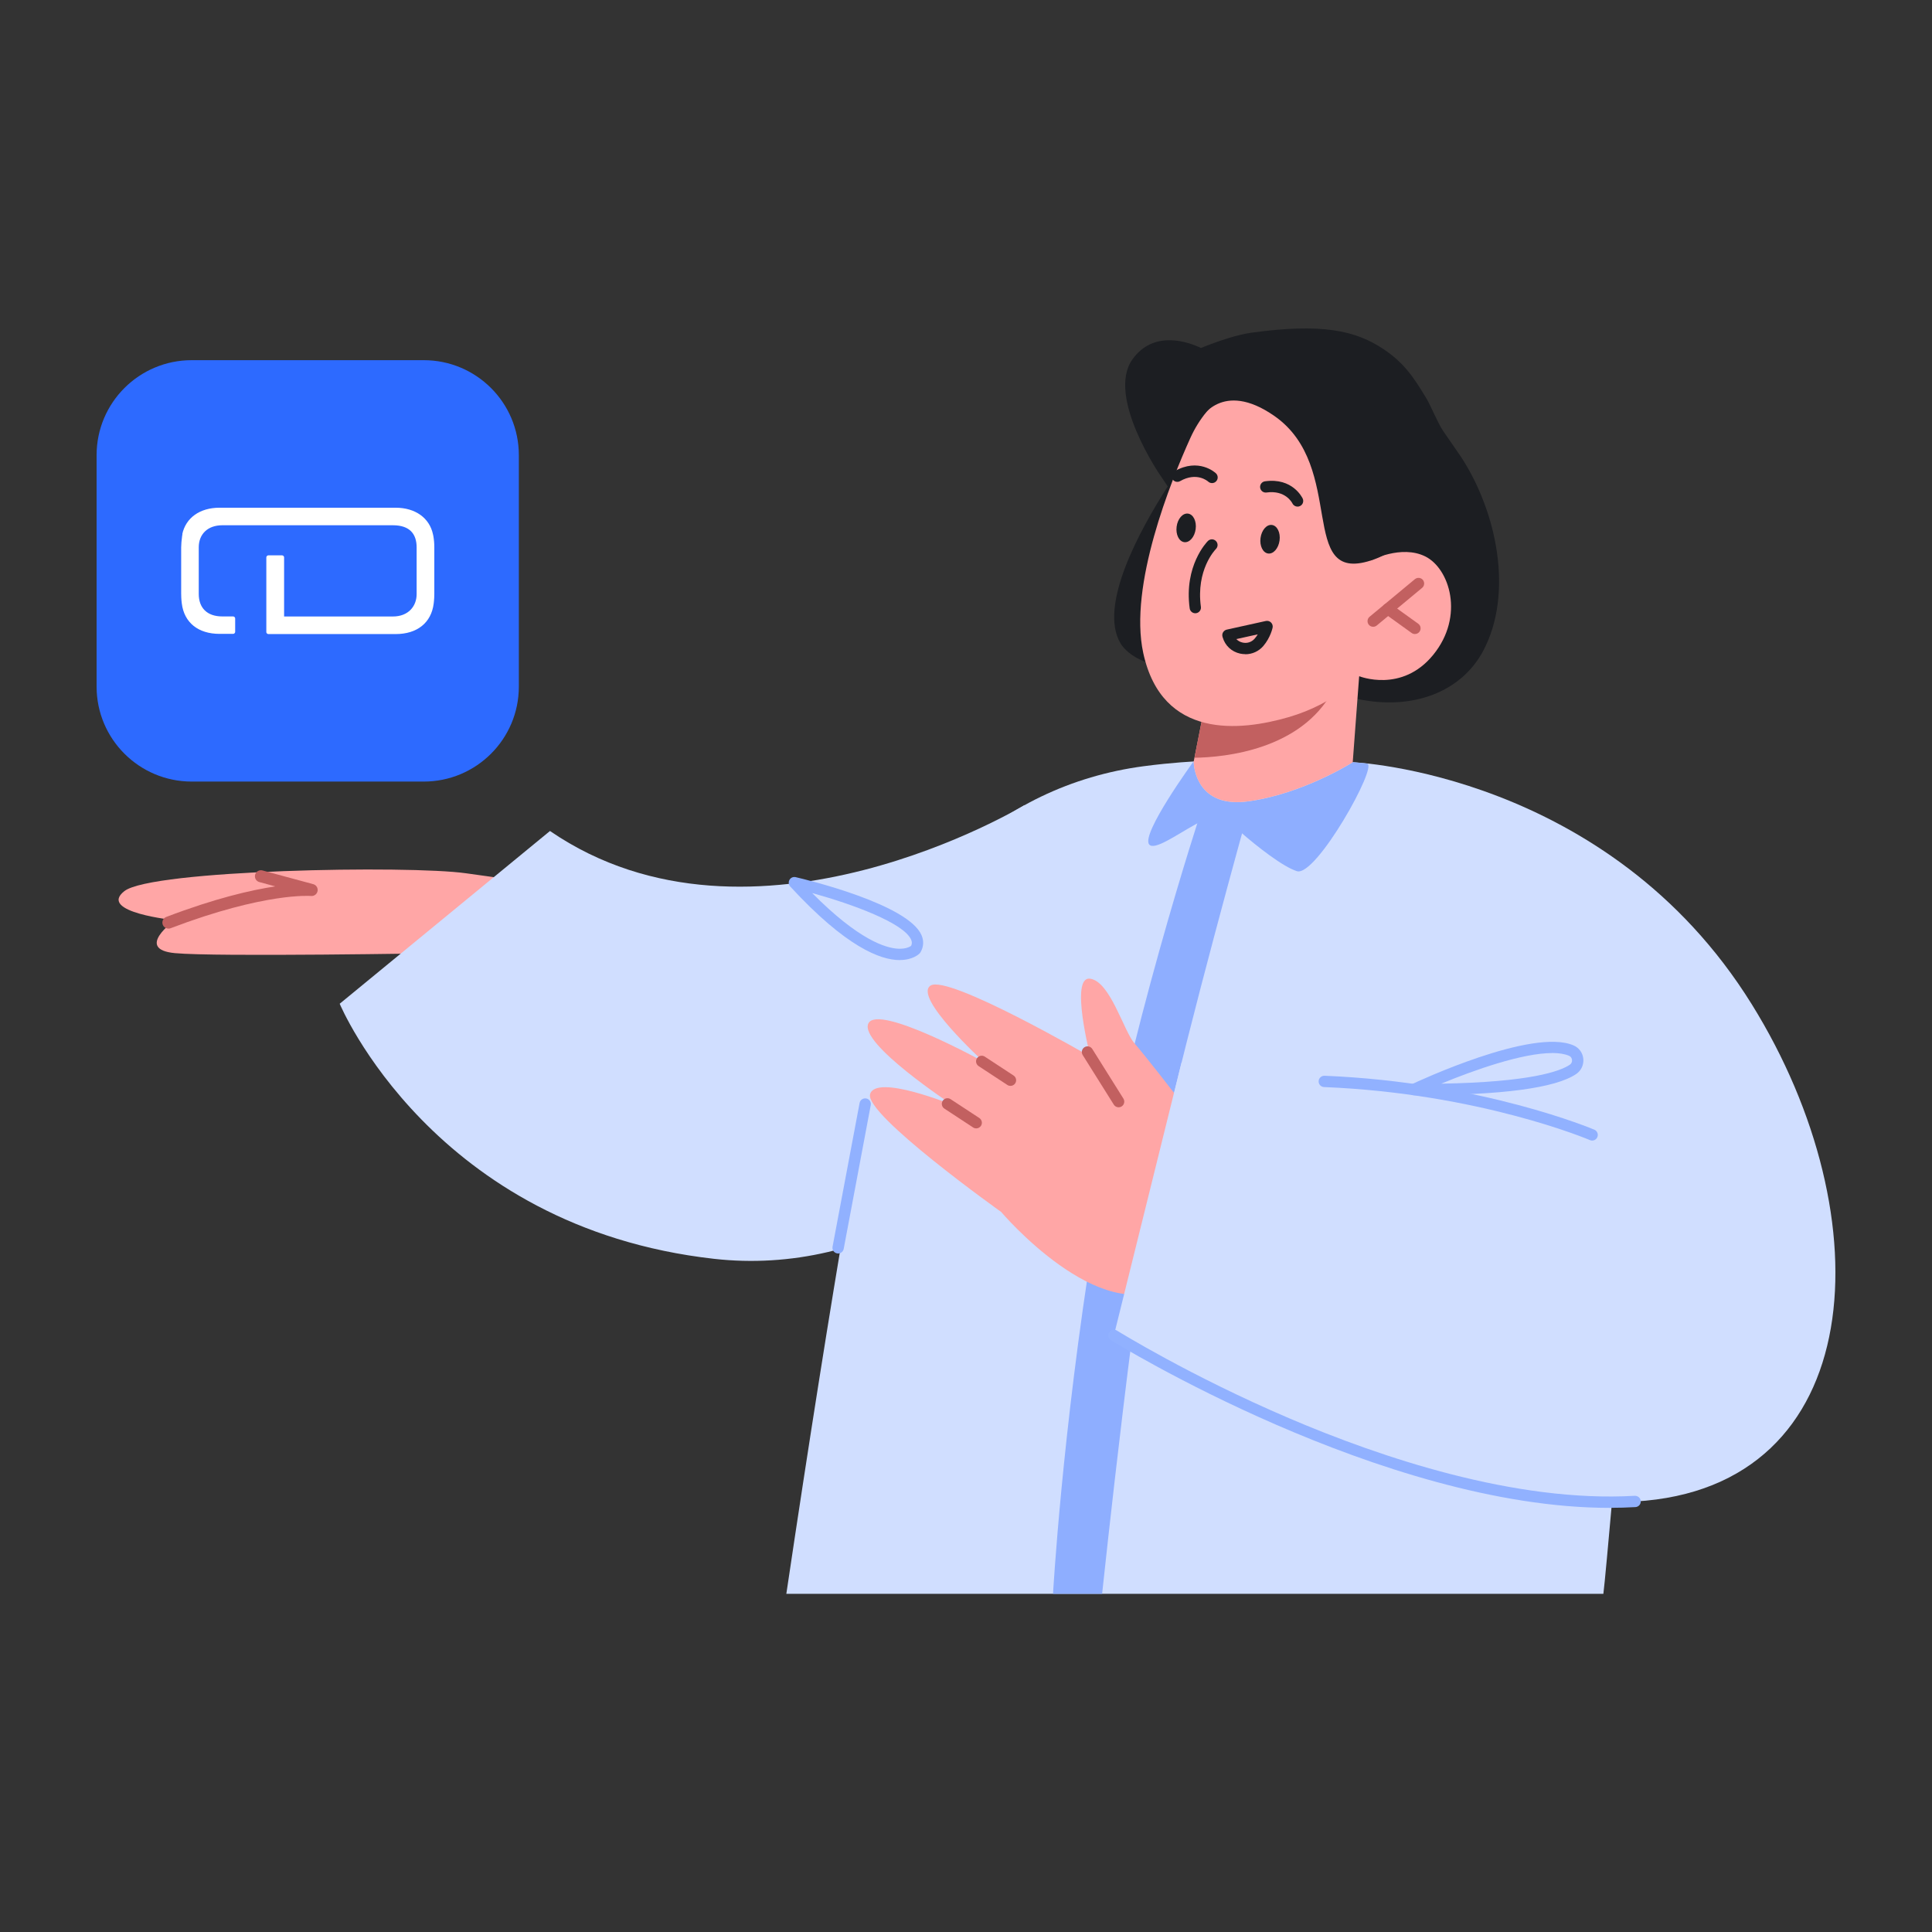 <svg width="400" height="400" viewBox="0 0 400 400" fill="none" xmlns="http://www.w3.org/2000/svg">
<rect x="0" y="0" width="400" height="400" fill="#333333" stroke="none"/>
<g clip-path="url(#clip0_1325_4934)">
<g clip-path="url(#clip1_1325_4934)">
<path d="M87.72 74.57H39.7C28.82 74.57 20 83.369 20 94.229V142.157C20 153.006 28.82 161.816 39.7 161.816H87.72C98.6 161.816 107.42 153.016 107.42 142.157V94.229C107.42 83.369 98.6 74.57 87.72 74.57Z" fill="#2D6AFF"/>
<path d="M37.78 110.608L37.71 110.928C37.58 111.938 37.51 112.718 37.51 113.338V122.878C37.51 124.087 37.64 124.957 37.64 124.957C38.14 128.897 41.02 131.237 45.47 131.237H48.26C48.49 131.237 48.69 131.037 48.69 130.817V128.047C48.69 127.817 48.49 127.627 48.26 127.627H46.03C42.85 127.627 41.15 125.837 41.15 122.978V113.308C41.15 110.608 42.98 108.748 46.03 108.748H81.34C84.92 108.748 86.26 110.638 86.26 113.338V123.008C86.26 125.507 84.55 127.637 81.34 127.637H58.82V115.398C58.82 115.168 58.62 114.978 58.39 114.978H55.57C55.34 114.978 55.14 115.178 55.14 115.398V130.857C55.14 131.087 55.34 131.277 55.57 131.277H81.92C86.37 131.277 89.29 128.937 89.79 124.967C89.79 124.937 89.92 124.087 89.92 122.918V113.348C89.92 112.468 89.85 111.718 89.72 110.968L89.65 110.648C88.93 107.228 85.98 105.118 81.91 105.118H45.44C41.38 105.118 38.46 107.198 37.73 110.618H37.77L37.78 110.608Z" fill="white"/>
<path d="M162.8 329.988H331.96C332.42 326.589 335.44 291.73 335.44 291.73L280.07 157.816L247.57 157.636C247.57 157.636 242.91 157.826 236.79 158.636C221.94 160.596 207.98 167.136 197.45 177.785C191.65 183.645 186.37 191.175 184.58 200.114C179.5 225.483 172.45 265.131 162.8 329.998V329.988Z" fill="#D0DEFF"/>
<path d="M248.67 168.036C248.67 168.036 233.06 215.343 226.45 256.132C219.85 296.92 218.02 329.988 218.02 329.988H228.18C228.18 329.988 235.67 258.992 240.45 237.572C246.23 211.664 258.1 169.126 258.1 169.126C258.1 169.126 254.03 165.846 248.67 168.036Z" fill="#8EAEFF"/>
<path d="M91.27 197.335C91.27 197.335 44.64 198.145 36.2 197.335C27.76 196.525 36.2 190.515 36.2 190.515C36.2 190.515 20.12 188.915 25.75 184.495C31.38 180.075 84.54 179.115 96.5 180.805C108.46 182.495 125.85 184.895 125.85 184.895L91.28 197.325L91.27 197.335Z" fill="#FFA6A6"/>
<path d="M34.87 192.255C34.37 192.255 33.89 191.945 33.7 191.455C33.45 190.805 33.78 190.085 34.42 189.845C44.56 185.975 52.03 184.265 57 183.515L53.7 182.625C53.03 182.445 52.64 181.755 52.82 181.095C53 180.425 53.69 180.035 54.35 180.215L64.85 183.055C65.48 183.225 65.87 183.845 65.75 184.485C65.63 185.125 65.05 185.555 64.4 185.505C64.31 185.495 54.91 184.715 35.31 192.185C35.16 192.245 35.01 192.265 34.86 192.265L34.87 192.255Z" fill="#C26060"/>
<path d="M113.871 172.045L70.331 207.814C70.331 207.814 89.591 254.092 147.871 260.631C155.731 261.511 163.691 261.021 171.391 259.222C175.601 258.242 176.721 257.562 179.061 256.942C193.651 252.162 204.441 236.513 204.441 236.513L212.131 166.676C212.131 166.676 155.851 200.824 113.861 172.045H113.871Z" fill="#D0DEFF"/>
<path d="M186.28 198.775H186.23C182.29 198.755 175.17 196.095 163.61 183.545C163.26 183.165 163.2 182.605 163.46 182.155C163.72 181.705 164.23 181.485 164.74 181.605C167.11 182.155 188.02 187.215 190.79 193.615C191.31 194.805 191.23 196.035 190.58 197.155C190.54 197.235 190.48 197.305 190.42 197.375C190.28 197.515 189.03 198.765 186.28 198.765V198.775ZM168.15 184.895C177.8 194.635 183.44 196.325 186.04 196.425C187.59 196.475 188.37 196.015 188.64 195.825C188.84 195.405 188.84 195.005 188.64 194.555C187.16 191.115 176.52 187.205 168.15 184.895Z" fill="#91B1FF"/>
<path d="M173.53 259.521C173.46 259.521 173.38 259.521 173.31 259.501C172.67 259.381 172.25 258.771 172.37 258.131L177.97 228.363C178.09 227.723 178.7 227.313 179.34 227.423C179.98 227.543 180.4 228.153 180.28 228.793L174.68 258.561C174.57 259.121 174.08 259.521 173.53 259.521Z" fill="#91B1FF"/>
<path d="M243.53 226.863C243.53 226.863 237.13 218.583 234.88 216.013C232.63 213.434 229.84 203.114 225.65 202.624C221.46 202.134 225.75 218.763 225.75 218.763C225.75 218.763 196.25 201.644 192.64 204.064C189.02 206.484 203.64 219.823 203.64 219.823C203.64 219.823 181.81 207.764 179.79 211.884C177.76 216.003 197.17 228.753 197.17 228.753C197.17 228.753 181.44 222.323 180.15 226.503C178.85 230.683 207.28 250.922 207.28 250.922C207.28 250.922 227.79 275.111 241.99 265.991C256.17 256.872 243.54 226.853 243.54 226.853L243.53 226.863Z" fill="#FFA6A6"/>
<path d="M231.59 229.253C231.2 229.253 230.82 229.053 230.6 228.703L224.16 218.433C223.82 217.883 223.98 217.163 224.53 216.813C225.08 216.463 225.8 216.633 226.15 217.183L232.59 227.453C232.93 228.003 232.77 228.723 232.22 229.073C232.03 229.193 231.81 229.253 231.6 229.253H231.59Z" fill="#C26060"/>
<path d="M209.21 224.823C208.99 224.823 208.77 224.763 208.57 224.633L202.61 220.723C202.07 220.363 201.92 219.643 202.27 219.103C202.63 218.563 203.35 218.413 203.89 218.763L209.85 222.673C210.39 223.033 210.54 223.753 210.19 224.293C209.96 224.633 209.59 224.823 209.21 224.823Z" fill="#C26060"/>
<path d="M202.12 233.623C201.9 233.623 201.68 233.563 201.48 233.433L195.52 229.523C194.98 229.163 194.83 228.443 195.18 227.903C195.54 227.363 196.26 227.213 196.8 227.563L202.76 231.473C203.3 231.833 203.45 232.553 203.1 233.093C202.87 233.433 202.5 233.623 202.12 233.623Z" fill="#C26060"/>
<path d="M280.07 157.806C280.07 157.806 332.93 159.986 362.69 207.934C390.21 252.262 386.87 308.079 338.51 310.869C290.16 313.659 230.62 276.481 230.62 276.481L244.62 219.993L275.22 223.983L280.07 157.806Z" fill="#D0DEFF"/>
<path d="M329.63 236.143C329.48 236.143 329.32 236.113 329.17 236.043C328.95 235.943 306.38 226.383 274.13 225.063C273.48 225.033 272.98 224.493 273.01 223.843C273.04 223.193 273.58 222.713 274.23 222.723C306.93 224.063 329.87 233.803 330.1 233.893C330.69 234.153 330.97 234.843 330.71 235.433C330.52 235.873 330.09 236.143 329.63 236.143Z" fill="#91B1FF"/>
<path d="M293.52 226.753C293.26 226.753 292.99 226.753 292.72 226.753C292.17 226.753 291.7 226.373 291.58 225.833C291.46 225.293 291.73 224.753 292.22 224.513C293.24 224.033 317.29 212.733 325.8 216.443C326.94 216.943 327.69 217.983 327.81 219.233C327.92 220.483 327.35 221.683 326.32 222.373C322.01 225.273 310.98 226.743 293.52 226.743V226.753ZM321.36 218.023C315.2 218.023 305.25 221.523 298.39 224.363C316.82 224.033 322.96 221.813 325.01 220.443C325.34 220.223 325.51 219.853 325.47 219.453C325.45 219.263 325.36 218.813 324.86 218.593C323.94 218.193 322.74 218.013 321.36 218.013V218.023Z" fill="#91B1FF"/>
<path d="M333.31 312.189C286.16 312.189 230.58 277.831 230 277.471C229.45 277.131 229.28 276.401 229.63 275.851C229.97 275.301 230.7 275.131 231.25 275.481C231.4 275.571 246.32 284.84 266.94 293.65C285.91 301.76 313.72 311.129 338.46 309.689C339.11 309.669 339.66 310.149 339.7 310.789C339.74 311.439 339.24 311.989 338.6 312.029C336.86 312.129 335.1 312.179 333.33 312.179L333.31 312.189Z" fill="#91B1FF"/>
<path d="M247.13 157.606C247.13 157.606 247.13 157.656 247.13 157.736C247.18 158.886 247.87 167.386 258.5 165.906C269.71 164.346 279.73 158.036 280.07 157.816L280.09 157.806C280.09 157.806 281.95 157.966 283.03 158.096C285.43 158.386 272.46 181.645 268.5 180.365C265.58 179.425 260.38 175.355 256.75 172.195C255.44 171.055 254.33 170.025 253.62 169.316C252.54 168.236 250.08 169.255 247.42 170.725C243.45 172.925 239 176.125 237.93 174.845C236.13 172.715 247.14 157.606 247.14 157.606H247.13Z" fill="#8EAEFF"/>
<path d="M247.05 137.727C235.33 139.397 231.99 133.197 231.99 133.197C227.39 125.447 235.91 109.828 241.77 100.709L240.2 98.379C240.2 98.379 229.01 82.099 234.44 74.43C238.86 68.19 246.1 70.83 248.64 72.04C252.37 70.55 256.17 69.29 259.04 68.89C273.63 66.87 280.64 68.4 286.45 72.29C290.74 75.16 292.68 78.139 295.21 82.299C296.18 83.879 297.72 87.669 298.77 89.199L302.55 94.679C309.91 105.998 313.4 122.838 307.08 134.757C302.58 143.217 292.51 147.186 280.94 144.687L247.04 137.717L247.05 137.727Z" fill="#1C1E22"/>
<path d="M247.13 157.726L247.3 156.876L249.74 144.517L276.85 140.637L281.4 139.987L280.07 157.806C279.73 158.026 269.71 164.326 258.5 165.896C247.87 167.386 247.17 158.876 247.13 157.726Z" fill="#FFA6A6"/>
<path d="M276.85 140.647C276.73 141.327 276.41 142.127 275.94 143.027C269.35 155.217 253.7 156.787 247.3 156.887L249.74 144.527L276.85 140.647Z" fill="#C26060"/>
<path d="M254.37 81.099C250.88 83.449 248.2 86.819 246.46 90.659C242.41 99.609 233.66 121.238 236.7 135.207C240.61 153.186 256.89 151.346 266.73 148.496C276.58 145.647 281.4 139.997 281.4 139.997C281.4 139.997 290.23 143.577 296.74 135.567C303.26 127.557 300.12 117.718 295.1 115.208C290.08 112.708 283.75 116.058 283.75 116.058L289.08 107.198C289.08 107.198 274.57 67.51 254.35 81.119L254.37 81.099Z" fill="#FFA6A6"/>
<path d="M284.3 129.768C283.96 129.768 283.63 129.628 283.4 129.348C282.99 128.848 283.06 128.108 283.55 127.698L292.94 119.908C293.44 119.498 294.18 119.568 294.59 120.058C295 120.558 294.93 121.298 294.44 121.708L285.05 129.498C284.83 129.678 284.57 129.768 284.3 129.768Z" fill="#C26060"/>
<path d="M292.94 131.268C292.7 131.268 292.46 131.198 292.26 131.048L286.66 127.018C286.13 126.638 286.01 125.908 286.39 125.378C286.77 124.848 287.5 124.738 288.03 125.108L293.63 129.138C294.16 129.518 294.28 130.248 293.9 130.778C293.67 131.098 293.31 131.268 292.95 131.268H292.94Z" fill="#C26060"/>
<path d="M262.56 114.598C261.47 114.458 260.76 113.018 260.98 111.378C261.2 109.748 262.25 108.538 263.34 108.688C264.43 108.828 265.14 110.268 264.92 111.898C264.7 113.528 263.65 114.738 262.56 114.598Z" fill="#1C1E22"/>
<path d="M268.64 104.889C268.2 104.889 267.78 104.639 267.58 104.219C267.51 104.089 266.14 101.419 262.22 101.969C261.58 102.059 260.99 101.609 260.9 100.969C260.81 100.329 261.26 99.739 261.9 99.649C267.61 98.849 269.62 103.039 269.71 103.219C269.98 103.809 269.73 104.509 269.14 104.779C268.98 104.859 268.81 104.889 268.65 104.889H268.64Z" fill="#1C1E22"/>
<path d="M245.19 112.248C244.1 112.108 243.39 110.668 243.61 109.028C243.82 107.398 244.88 106.188 245.97 106.338C247.06 106.478 247.77 107.918 247.55 109.548C247.33 111.178 246.28 112.388 245.19 112.248Z" fill="#1C1E22"/>
<path d="M250.94 100.019C250.65 100.019 250.37 99.919 250.14 99.709C250.03 99.609 247.77 97.649 244.33 99.609C243.77 99.929 243.05 99.739 242.73 99.169C242.41 98.609 242.6 97.889 243.17 97.569C248.16 94.709 251.6 97.849 251.74 97.989C252.21 98.429 252.24 99.179 251.79 99.649C251.56 99.899 251.25 100.019 250.94 100.019Z" fill="#1C1E22"/>
<path d="M257.83 135.437C257.48 135.437 257.12 135.397 256.77 135.327C254.99 134.937 253.64 133.677 253.14 131.947L253.1 131.807C253.02 131.497 253.06 131.167 253.23 130.897C253.4 130.627 253.67 130.427 253.98 130.357L262.08 128.567C262.47 128.487 262.87 128.597 263.15 128.877C263.43 129.157 263.56 129.557 263.48 129.947C263.46 130.027 263.06 131.987 261.55 133.757C260.61 134.847 259.25 135.457 257.83 135.457V135.437ZM255.97 132.317C256.31 132.667 256.75 132.927 257.27 133.037C258.22 133.247 259.15 132.937 259.77 132.217C260.02 131.927 260.23 131.627 260.4 131.337L255.97 132.317Z" fill="#1C1E22"/>
<path d="M247.471 126.968C246.891 126.968 246.391 126.538 246.311 125.958C245.101 117.108 249.871 112.218 250.081 112.008C250.541 111.548 251.281 111.548 251.741 112.008C252.201 112.468 252.201 113.208 251.741 113.668C251.561 113.848 247.591 117.998 248.631 125.638C248.721 126.278 248.271 126.868 247.631 126.958C247.581 126.958 247.521 126.968 247.471 126.968Z" fill="#1C1E22"/>
<path d="M248.51 86.829C248.51 86.829 252.95 78.54 263.83 86.109C278.96 96.629 268.48 120.938 283.78 116.058C299.09 111.168 293.25 91.739 293.25 91.739C293.25 91.739 259.36 56.821 248.51 86.829Z" fill="#1C1E22"/>
</g>
</g>
<defs>
<clipPath id="clip0_1325_4934">
<rect width="400" height="400" fill="white"/>
</clipPath>
<clipPath id="clip1_1325_4934">
<rect width="400" height="400" fill="white"/>
</clipPath>
</defs>
</svg>
